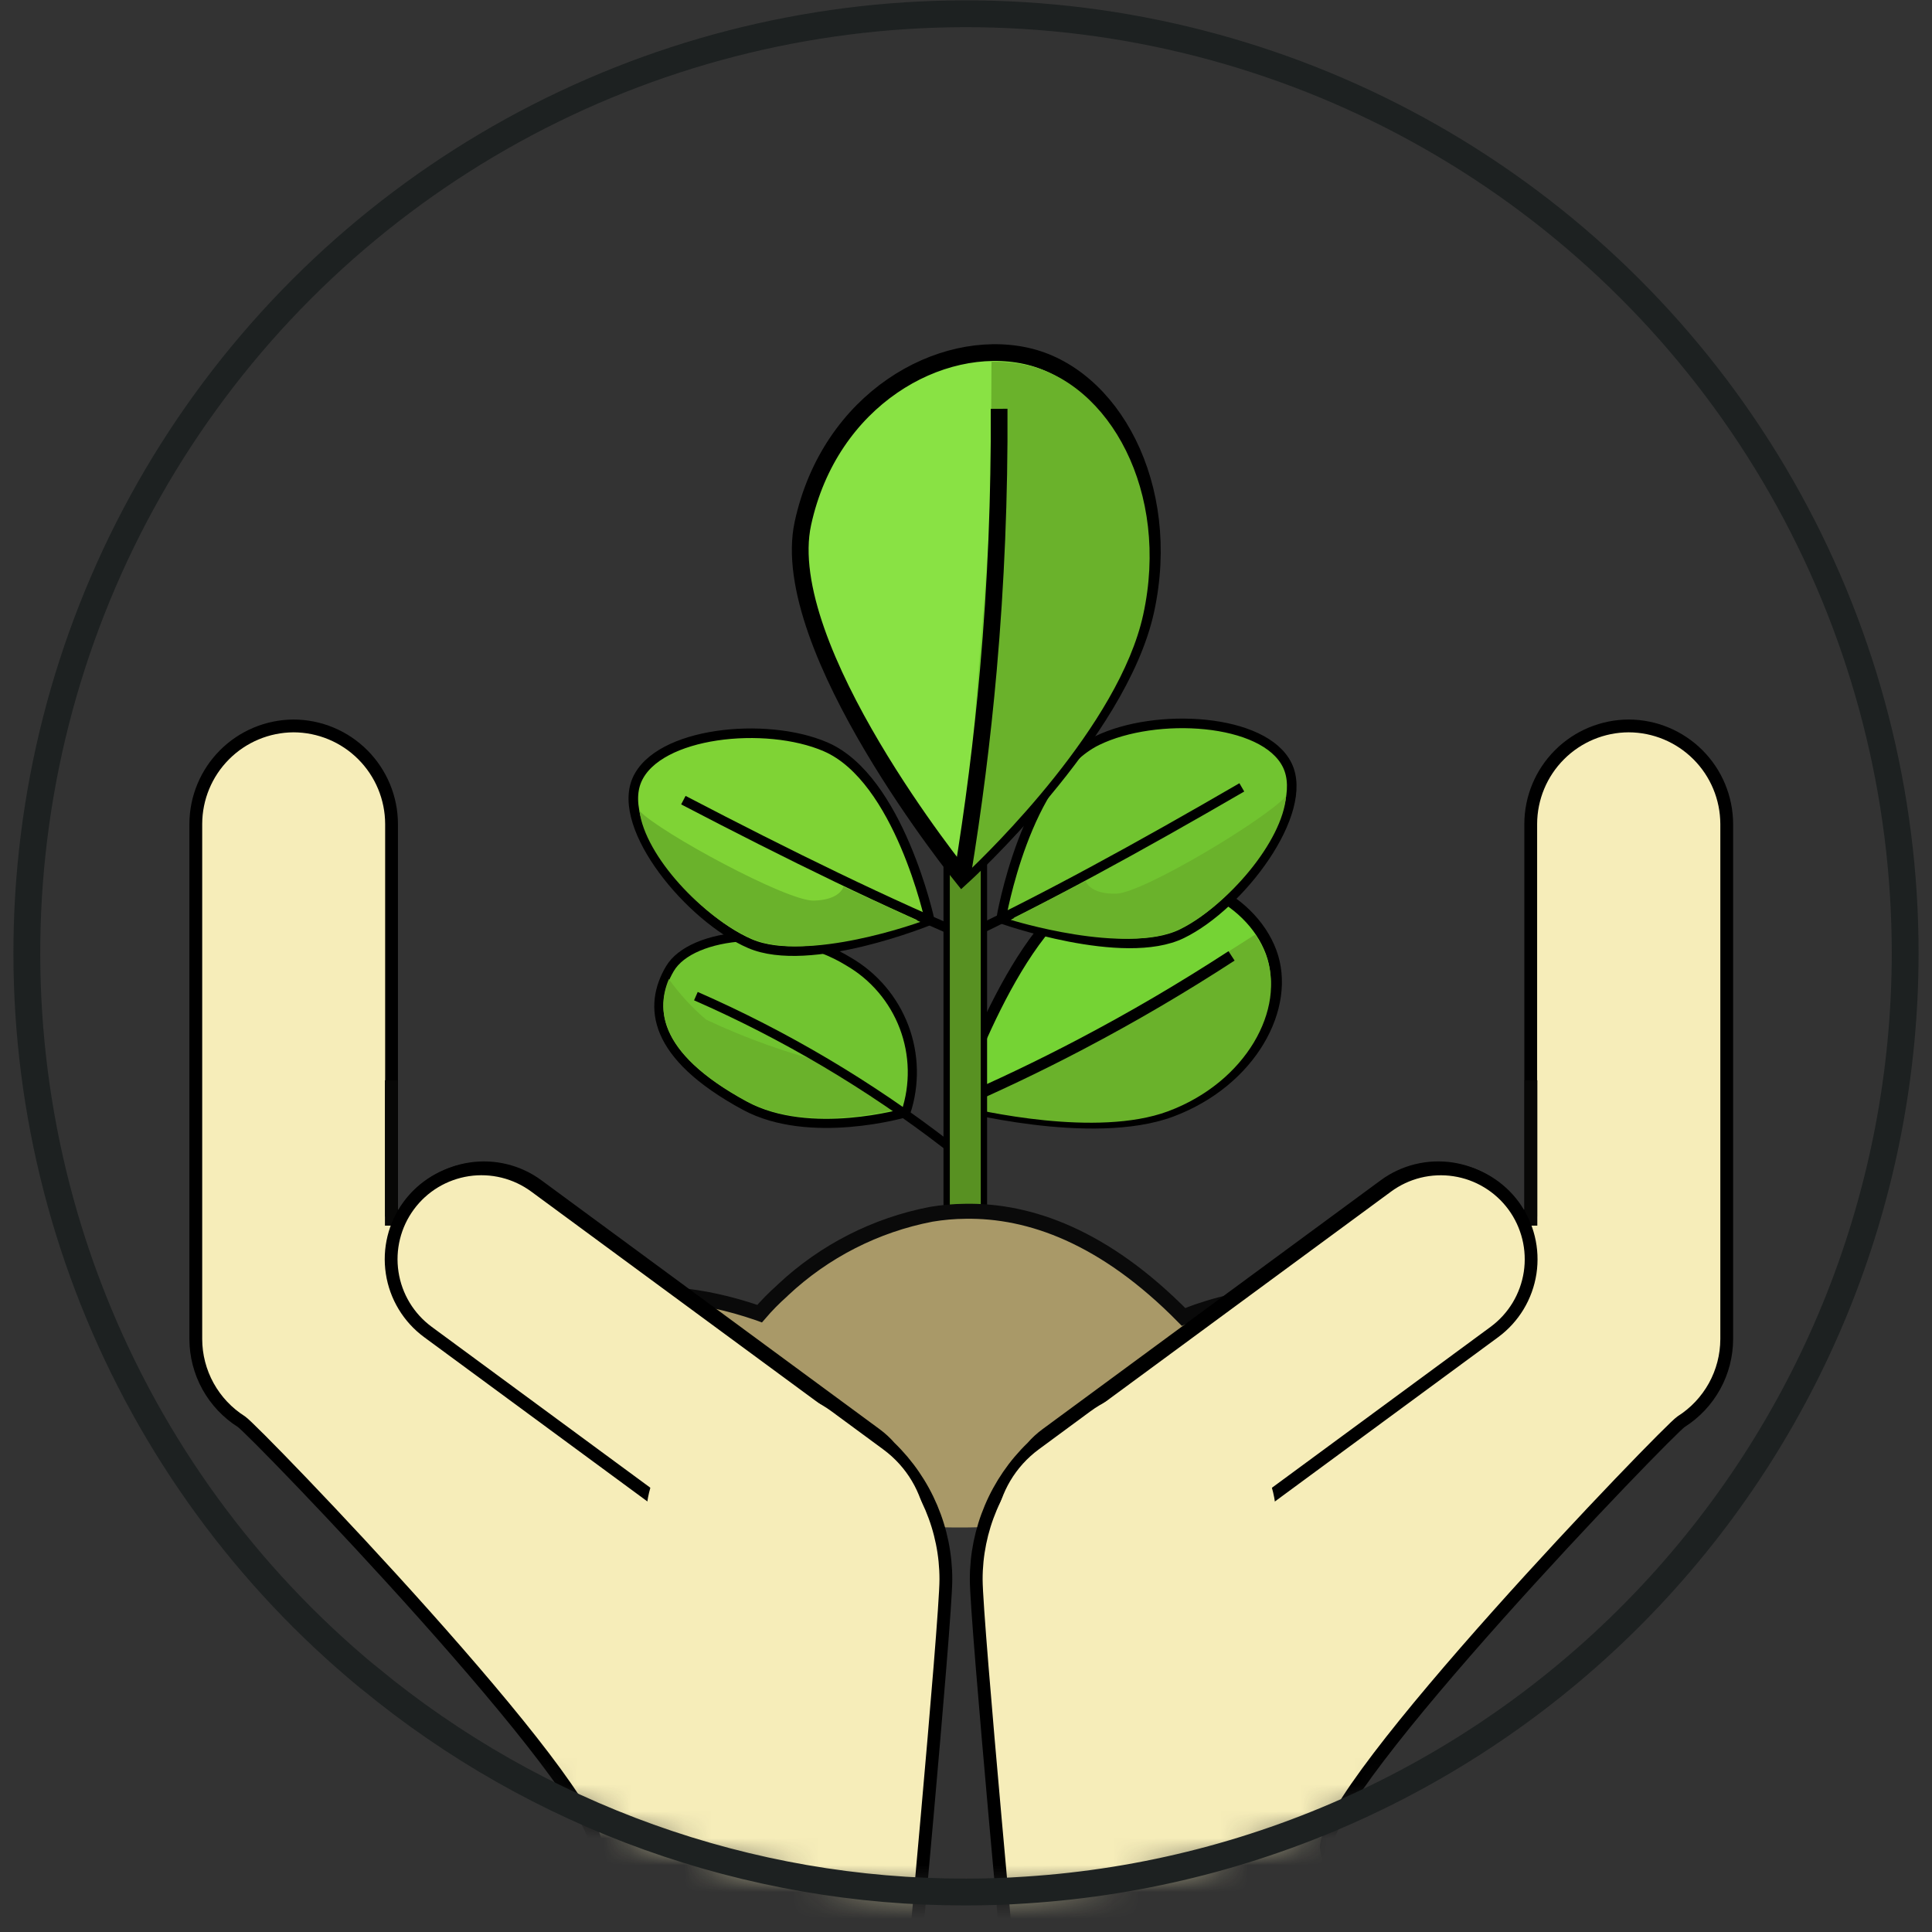 <svg width="72" height="72" viewBox="0 0 72 72" fill="none" xmlns="http://www.w3.org/2000/svg">
<rect x="0" y="0" width="72" height="72" fill="#333333" stroke="none"/>
<path opacity="0.26" d="M28.308 49.28C28.308 49.28 33.161 56.444 38.626 56.444C35.118 56.847 31.564 56.55 28.171 55.57C24.777 54.59 21.612 52.948 18.857 50.737C20.096 49.559 21.665 48.788 23.355 48.528C25.044 48.268 26.773 48.53 28.308 49.28Z" fill="#656D60"/>
<path d="M33.756 41.466C33.756 41.466 30.18 42.518 27.761 41.207C24.297 39.33 24.149 37.494 24.961 36.107C25.773 34.72 29.28 34.388 31.622 35.833C32.571 36.383 33.302 37.244 33.691 38.27C34.08 39.296 34.103 40.425 33.756 41.466Z" fill="#71C430" stroke="black" stroke-width="0.34" stroke-miterlimit="10"/>
<path d="M33.466 41.311C32.849 41.473 29.886 42.156 27.808 41.03C24.77 39.384 24.381 37.77 24.927 36.488C25.326 37.047 25.792 37.554 26.315 37.999C27.82 38.708 29.392 39.267 31.008 39.667L33.466 41.311Z" fill="#6AB22B"/>
<path d="M35.278 42.662C32.4 40.442 29.262 38.582 25.934 37.123" stroke="black" stroke-width="0.34" stroke-miterlimit="10"/>
<path d="M43.656 41.415C40.687 42.524 35.588 41.16 35.588 41.16C35.588 41.16 37.888 34.166 40.852 33.06C43.816 31.954 46.603 33.427 47.368 35.474C48.133 37.521 46.624 40.303 43.656 41.415Z" fill="#75D334" stroke="black" stroke-width="0.417" stroke-miterlimit="10"/>
<path d="M47.175 35.587C47.072 35.319 46.938 35.065 46.775 34.829C44.775 36.11 38.47 40.087 35.713 41.197C36.513 41.397 40.878 42.397 43.523 41.417C46.445 40.33 47.929 37.596 47.175 35.587Z" fill="#6AB22B"/>
<path d="M45.896 35.623C44.076 36.808 42.205 37.905 40.282 38.915C38.749 39.721 37.182 40.469 35.582 41.159" fill="#75D334"/>
<path d="M45.896 35.623C44.076 36.808 42.205 37.905 40.282 38.915C38.749 39.721 37.182 40.469 35.582 41.159" stroke="black" stroke-width="0.417" stroke-miterlimit="10"/>
<path d="M44.045 34.798C41.862 35.861 37.309 34.236 37.309 34.236C37.309 34.236 38.209 28.908 40.889 27.6C43.072 26.537 47.118 26.763 47.973 28.517C48.828 30.271 46.229 33.735 44.045 34.798Z" fill="#71C430" stroke="black" stroke-width="0.357" stroke-miterlimit="10"/>
<path d="M46.279 29.343C42.464 31.559 38.798 33.574 35.473 35.13L46.279 29.343Z" fill="#75D334"/>
<path d="M46.279 29.343C42.464 31.559 38.798 33.574 35.473 35.13" stroke="black" stroke-width="0.357" stroke-miterlimit="10"/>
<path d="M43.967 34.619C45.745 33.753 47.795 31.363 47.929 29.668C47.21 30.502 42.599 33.282 41.598 33.305C40.597 33.328 40.464 32.836 40.464 32.836L37.664 34.279C37.664 34.279 41.926 35.613 43.967 34.619Z" fill="#6AB22B"/>
<path d="M27.948 35.166C30.177 36.129 34.648 34.297 34.648 34.297C34.648 34.297 33.507 29.015 30.768 27.832C28.54 26.869 24.508 27.28 23.735 29.072C22.962 30.864 25.718 34.203 27.948 35.166Z" fill="#7FD335" stroke="black" stroke-width="0.357" stroke-miterlimit="10"/>
<path d="M25.467 29.819C29.379 31.859 33.133 33.704 36.526 35.106L25.467 29.819Z" fill="#75D334"/>
<path d="M25.467 29.819C29.379 31.859 33.133 33.704 36.526 35.106" stroke="black" stroke-width="0.357" stroke-miterlimit="10"/>
<path d="M28.015 34.984C26.199 34.2 24.042 31.906 23.83 30.219C24.587 31.019 29.32 33.585 30.321 33.563C31.322 33.541 31.433 33.043 31.433 33.043L34.297 34.356C34.297 34.356 30.1 35.884 28.015 34.984Z" fill="#6AB22B"/>
<path d="M35.974 28.241H35.973C35.59 28.241 35.279 28.552 35.279 28.935V45.466C35.279 45.849 35.59 46.16 35.973 46.16H35.974C36.358 46.16 36.668 45.849 36.668 45.466V28.935C36.668 28.552 36.358 28.241 35.974 28.241Z" fill="#589122" stroke="black" stroke-width="0.236" stroke-miterlimit="10"/>
<path d="M42.704 22.743C41.697 27.374 35.853 32.684 35.853 32.684C35.853 32.684 28.916 24.134 29.922 19.503C30.928 14.872 35.038 12.566 38.233 13.261C41.428 13.956 43.712 18.11 42.704 22.743Z" fill="#89E244" stroke="black" stroke-width="0.624" stroke-miterlimit="10"/>
<path d="M38.226 13.597C37.807 13.509 37.378 13.471 36.95 13.484C36.94 17.039 36.841 28.184 36.004 32.552C36.898 31.71 41.704 27.032 42.604 22.907C43.6 18.354 41.362 14.275 38.226 13.597Z" fill="#6AB22B"/>
<path d="M37.234 15.235C37.252 18.483 37.119 21.725 36.834 24.961C36.605 27.545 36.279 30.119 35.857 32.683" fill="#75D334"/>
<path d="M37.234 15.235C37.252 18.483 37.119 21.725 36.834 24.961C36.605 27.545 36.279 30.119 35.857 32.683" stroke="black" stroke-width="0.624" stroke-miterlimit="10"/>
<path d="M18.414 50.623C21.226 52.977 24.487 54.734 28 55.787C31.512 56.84 35.202 57.167 38.845 56.749C38.845 56.749 51.089 54.565 53.33 50.11C53.33 50.11 28.665 49.321 18.414 50.623Z" fill="#A99968"/>
<path d="M18.592 50.688C18.711 50.564 18.657 50.588 18.784 50.469C18.79 50.458 18.799 50.449 18.81 50.443C20.846 48.549 23.861 47.426 28.258 48.936L28.31 48.955C28.568 48.654 28.846 48.372 29.142 48.109L29.183 48.068C30.72 46.627 32.634 45.651 34.703 45.253C35.126 45.182 35.553 45.144 35.982 45.141C38.361 45.103 41.146 46.069 44.107 49.078C44.107 49.078 49.622 46.578 53.586 50.253" fill="#A99968"/>
<path d="M18.592 50.688C18.711 50.564 18.657 50.588 18.784 50.469C18.79 50.458 18.799 50.449 18.81 50.443C20.846 48.549 23.861 47.426 28.258 48.936L28.31 48.955C28.568 48.654 28.846 48.372 29.142 48.109L29.183 48.068C30.72 46.627 32.634 45.651 34.703 45.253C35.126 45.182 35.553 45.144 35.982 45.141C38.361 45.103 41.146 46.069 44.107 49.078C44.107 49.078 49.622 46.578 53.586 50.253" stroke="#0A0A0A" stroke-width="0.559" stroke-miterlimit="10"/>
<mask id="mask0" mask-type="alpha" maskUnits="userSpaceOnUse" x="1" y="0" width="70" height="71">
<path d="M71 35.503C71.001 44.397 67.615 52.958 61.532 59.447C55.448 65.935 47.122 69.863 38.246 70.434C37.502 70.486 36.753 70.51 36 70.51C27.891 70.523 20.032 67.707 13.776 62.547C13.766 62.547 13.757 62.533 13.747 62.528C9.195 58.778 5.664 53.938 3.482 48.459C1.301 42.979 0.539 37.037 1.269 31.184C1.998 25.331 4.195 19.758 7.655 14.981C11.115 10.204 15.726 6.38 21.06 3.862C26.393 1.344 32.277 0.216 38.164 0.58C44.051 0.945 49.75 2.791 54.732 5.948C59.714 9.104 63.818 13.469 66.662 18.636C69.506 23.803 70.998 29.605 71 35.503Z" fill="white"/>
</mask>
<g mask="url(#mask0)">
<path d="M60.698 27.053C59.73 27.056 58.803 27.441 58.119 28.126C57.434 28.81 57.049 29.737 57.046 30.705V45.205C56.939 45.276 56.803 45.36 56.646 45.451C56.553 45.254 56.441 45.065 56.313 44.889C55.782 44.171 54.989 43.693 54.106 43.559C53.224 43.425 52.324 43.645 51.604 44.172L38.995 53.452C38.801 53.594 38.623 53.758 38.465 53.94C37.805 54.578 37.281 55.343 36.923 56.188C36.565 57.034 36.38 57.943 36.381 58.861C36.381 60.423 37.787 75.401 37.787 75.401C37.789 76.063 38.053 76.698 38.522 77.166C38.99 77.634 39.624 77.898 40.287 77.901H48.323C48.985 77.898 49.62 77.634 50.088 77.166C50.556 76.698 50.821 76.063 50.823 75.401L49.43 68.882C49.303 66.616 62.172 53.288 62.65 52.982C63.169 52.653 63.597 52.199 63.895 51.661C64.192 51.123 64.348 50.519 64.35 49.904V30.704C64.346 29.736 63.961 28.81 63.276 28.126C62.592 27.442 61.665 27.056 60.698 27.053Z" fill="#F6EDB9" stroke="black" stroke-width="0.477" stroke-miterlimit="10"/>
<path d="M57.053 40.259V45.676" stroke="#070706" stroke-width="0.477"/>
<path d="M56.406 44.932C56.668 45.288 56.857 45.693 56.963 46.122C57.069 46.551 57.089 46.998 57.023 47.435C56.956 47.872 56.804 48.292 56.576 48.67C56.347 49.049 56.046 49.379 55.69 49.641L43.081 58.92C42.724 59.182 42.32 59.372 41.891 59.477C41.461 59.583 41.015 59.604 40.578 59.537C40.141 59.471 39.721 59.319 39.342 59.09C38.964 58.861 38.634 58.56 38.372 58.204C37.843 57.484 37.621 56.584 37.755 55.701C37.89 54.818 38.369 54.025 39.089 53.495L51.698 44.216C52.054 43.954 52.458 43.764 52.887 43.658C53.317 43.553 53.763 43.532 54.2 43.599C54.637 43.665 55.057 43.817 55.435 44.046C55.814 44.275 56.144 44.576 56.406 44.932Z" fill="#F6EDB9" stroke="black" stroke-width="0.477" stroke-miterlimit="10"/>
<path d="M40.642 52.592L38.718 54.009C36.941 55.318 36.561 57.821 37.871 59.598L38.415 60.337C39.725 62.115 42.227 62.494 44.004 61.185L45.928 59.768C47.706 58.458 48.085 55.956 46.776 54.178L46.231 53.439C44.922 51.662 42.42 51.282 40.642 52.592Z" fill="#F6EDB9"/>
<path d="M10.94 27.053C11.908 27.056 12.835 27.441 13.519 28.126C14.203 28.81 14.589 29.737 14.592 30.705V45.205C14.699 45.276 14.835 45.36 14.986 45.451C15.079 45.253 15.191 45.065 15.32 44.889C15.851 44.172 16.644 43.694 17.526 43.56C18.408 43.425 19.308 43.645 20.028 44.172L32.637 53.452C32.831 53.595 33.008 53.758 33.166 53.94C33.826 54.578 34.35 55.343 34.708 56.188C35.066 57.034 35.251 57.943 35.25 58.861C35.25 60.423 33.85 75.401 33.85 75.401C33.847 76.063 33.583 76.698 33.115 77.166C32.647 77.634 32.012 77.898 31.35 77.901H23.324C22.662 77.898 22.027 77.634 21.559 77.166C21.09 76.698 20.826 76.063 20.824 75.401L22.217 68.882C22.344 66.616 9.474 53.288 8.997 52.982C8.477 52.653 8.049 52.199 7.752 51.661C7.455 51.123 7.298 50.519 7.297 49.904V30.704C7.3 29.738 7.684 28.812 8.367 28.128C9.049 27.444 9.974 27.058 10.94 27.053Z" fill="#F6EDB9" stroke="black" stroke-width="0.477" stroke-miterlimit="10"/>
<path d="M14.584 40.259V45.676" stroke="#070706" stroke-width="0.477" stroke-miterlimit="10"/>
<path d="M33.265 58.203C33.003 58.559 32.673 58.86 32.295 59.089C31.916 59.317 31.497 59.469 31.059 59.536C30.622 59.602 30.176 59.582 29.747 59.476C29.317 59.37 28.913 59.181 28.557 58.919L15.948 49.64C15.229 49.11 14.749 48.317 14.615 47.434C14.48 46.55 14.702 45.65 15.231 44.931C15.493 44.574 15.823 44.273 16.201 44.044C16.58 43.816 17 43.664 17.437 43.597C17.875 43.531 18.32 43.551 18.75 43.657C19.179 43.763 19.584 43.953 19.94 44.215L32.549 53.494C32.905 53.756 33.206 54.086 33.435 54.464C33.664 54.843 33.816 55.263 33.882 55.7C33.949 56.137 33.928 56.583 33.822 57.013C33.717 57.442 33.527 57.846 33.265 58.203Z" fill="#F6EDB9" stroke="black" stroke-width="0.477" stroke-miterlimit="10"/>
<path d="M25.404 53.446L24.859 54.185C23.55 55.963 23.929 58.465 25.707 59.775L27.631 61.192C29.408 62.501 31.91 62.122 33.22 60.344L33.764 59.605C35.074 57.828 34.694 55.325 32.917 54.016L30.993 52.599C29.215 51.289 26.713 51.669 25.404 53.446Z" fill="#F6EDB9"/>
</g>
<path d="M71 35.503C71.001 44.397 67.615 52.958 61.532 59.447C55.448 65.935 47.122 69.863 38.246 70.434C37.502 70.486 36.753 70.51 36 70.51C27.891 70.523 20.032 67.707 13.776 62.547C13.766 62.547 13.757 62.533 13.747 62.528C9.195 58.778 5.664 53.938 3.482 48.459C1.301 42.979 0.539 37.037 1.269 31.184C1.998 25.331 4.195 19.758 7.655 14.981C11.115 10.204 15.726 6.38 21.06 3.862C26.393 1.344 32.277 0.216 38.164 0.58C44.051 0.945 49.75 2.791 54.732 5.948C59.714 9.104 63.818 13.469 66.662 18.636C69.506 23.803 70.998 29.605 71 35.503V35.503Z" stroke="#1D2121" stroke-miterlimit="10"/>
</svg>
